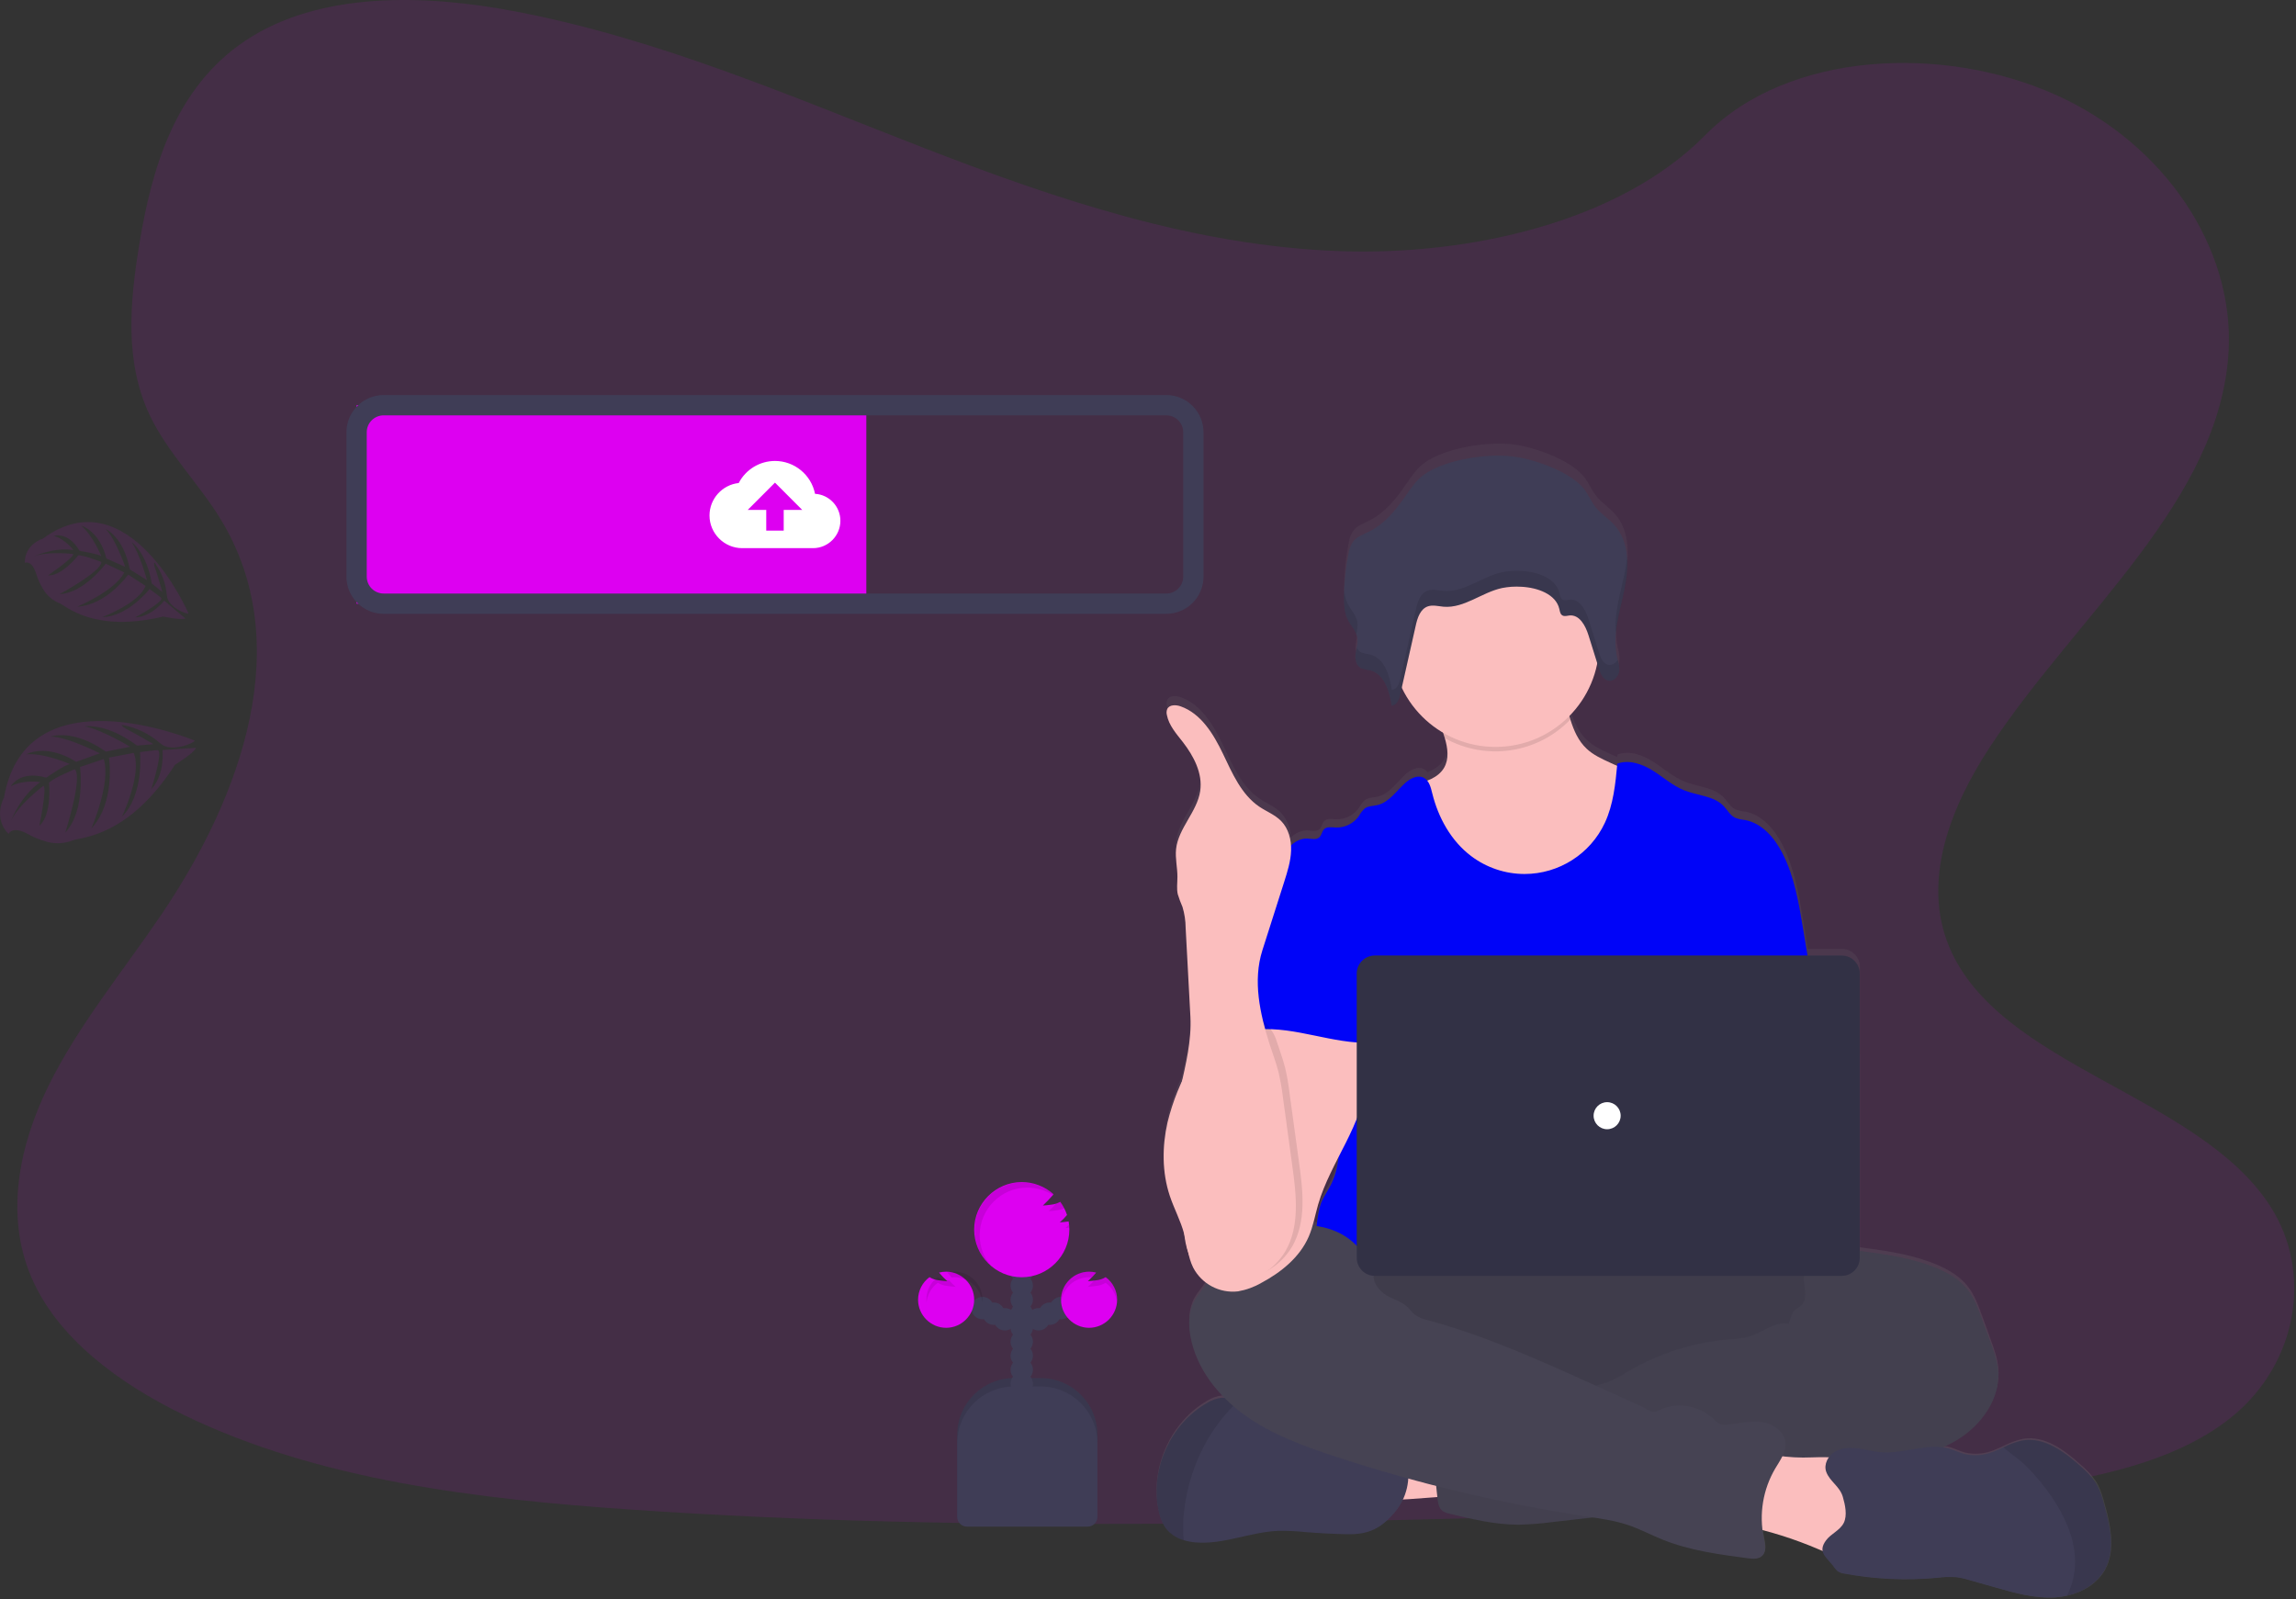 <?xml version="1.0" encoding="UTF-8" standalone="no"?>
<!DOCTYPE svg PUBLIC "-//W3C//DTD SVG 1.1//EN" "http://www.w3.org/Graphics/SVG/1.1/DTD/svg11.dtd">
<svg width="100%" height="100%" viewBox="0 0 1018 709" version="1.1" xmlns="http://www.w3.org/2000/svg" xmlns:xlink="http://www.w3.org/1999/xlink" xml:space="preserve" xmlns:serif="http://www.serif.com/" style="fill-rule:evenodd;clip-rule:evenodd;stroke-miterlimit:10;">
    <rect x="0" y="0" width="1018" height="709" fill="#333333" stroke="none"/>
    <g transform="matrix(1,0,0,1,-91.382,-95.898)">
        <path d="M685.63,207.25C620.91,205 559.27,184.11 500.4,161.25C441.53,138.39 383.24,113.06 320.07,101C279.44,93.21 232.98,92.11 200.24,113.89C168.74,134.89 158.56,171.04 153.08,204.61C148.97,229.88 146.54,256.46 157.83,280.11C165.66,296.53 179.57,310.33 189.19,326.06C222.65,380.78 199,448.26 162.73,501.69C145.73,526.75 125.99,550.69 112.86,577.35C99.73,604.01 93.66,634.6 105.14,661.82C116.53,688.82 143.66,709.06 173.04,723.31C232.73,752.25 303.04,760.54 371.66,765.23C523.48,775.62 676.12,771.12 828.34,766.62C884.68,764.95 941.26,763.26 996.68,754.55C1027.46,749.71 1059.24,742.03 1081.58,723.55C1109.94,700.02 1116.97,660.17 1097.97,630.67C1066.09,581.18 977.97,568.88 955.66,515.77C943.39,486.54 955.99,453.97 973.81,426.86C1012.05,368.69 1076.14,317.67 1079.52,251.18C1081.84,205.52 1051.03,159.79 1003.39,138.18C953.45,115.53 884.21,118.38 847.39,155.87C809.43,194.38 742.77,209.23 685.63,207.25Z" style="fill:rgb(221,0,241);fill-opacity:0.1;fill-rule:nonzero;"/>
    </g>
    <g opacity="0.1">
        <g transform="matrix(1,0,0,1,-91.39,-95.85)">
            <path d="M177.74,424.21C177.74,424.21 103,392.77 93.17,449.46C93.17,449.46 88.06,458.3 95.17,465.6C95.17,465.6 96.7,461.68 103.92,465.73C106.499,467.156 109.238,468.271 112.08,469.05C115.917,470.109 119.997,469.891 123.7,468.43C127.403,466.969 148.29,467.1 168.97,434.93C168.97,434.93 177.84,429.45 178.28,427.39L163.46,428.39C163.46,428.39 164.6,439.24 158.46,445.75C158.46,445.75 163.9,428.91 161.29,428.44C160.76,428.34 153.46,429.3 153.46,429.3C153.46,429.3 155.35,448.17 145.46,457.93C145.46,457.93 154.64,438.74 150.65,429.64L139.71,431.75C139.71,431.75 142.71,451.6 131.89,463.14C131.89,463.14 140.79,442.74 137.35,432.38L126.88,435.9C126.88,435.9 129.4,455.31 120.35,464.9C120.35,464.9 128.25,440.29 124.53,436.9C124.53,436.9 115.11,440.72 113.1,442.9C113.1,442.9 114.59,456.9 108.84,461.95C108.84,461.95 112.37,444.95 110.62,444.25C110.62,444.25 99.68,452.49 96.34,459.6C96.34,459.6 100.5,448.74 109.25,442.6C109.25,442.6 101.9,441.36 96.25,444.43C96.25,444.43 100.03,437.22 111.9,440.64C111.9,440.64 120.69,434.55 122.45,434.64C122.45,434.64 111.22,429.64 103.11,430.26C103.11,430.26 111.81,425.26 125.19,433.61L135.64,429.84C135.64,429.84 121.14,422.41 113.88,422.44C113.88,422.44 123.54,418.7 138.35,429.1L149.05,426.92C149.05,426.92 137.05,419.57 128.96,417.86C128.96,417.86 138.66,416.32 152.14,426.41L159.45,425.8C159.45,425.8 150.6,420.58 147.92,419.31C145.24,418.04 145.36,417.22 145.36,417.22C151.735,418.329 157.677,421.189 162.52,425.48C167.363,429.771 177.68,425.14 177.74,424.21Z" style="fill:rgb(221,0,241);fill-rule:nonzero;"/>
        </g>
    </g>
    <g opacity="0.1">
        <g transform="matrix(1,0,0,1,-91.39,-95.85)">
            <path d="M175,367.85C175,367.85 148.49,306.58 110.37,334.68C110.37,334.68 102.31,337.02 102.37,345.38C102.37,345.38 105.51,343.92 107.5,350.45C108.23,352.766 109.237,354.986 110.5,357.06C112.169,359.879 114.716,362.075 117.75,363.31C120.784,364.545 133.12,376.53 163.75,369.2C163.75,369.2 172.15,370.99 173.58,370.03L164.22,362.16C164.22,362.16 158.71,369.26 151.33,369.6C151.33,369.6 164.16,362.7 162.88,360.93C162.62,360.57 157.73,356.99 157.73,356.99C157.73,356.99 148.11,369.27 136.73,369.46C136.73,369.46 153.12,363.28 155.93,355.61L148.23,350.61C148.23,350.61 138.69,364.1 125.7,364.8C125.7,364.8 142.61,357.75 146.47,349.63L138.24,345.76C138.24,345.76 128.68,358.76 117.87,359.25C117.87,359.25 136.59,349.13 136.3,345C136.3,345 128.53,341.9 126.06,342.08C126.06,342.08 118.99,351.23 112.68,350.97C112.68,350.97 124.47,342.88 123.83,341.47C123.83,341.47 112.63,340.13 106.6,342.47C106.6,342.47 115.26,338.39 123.95,339.73C123.95,339.73 120.29,334.8 115.2,333.43C115.2,333.43 121.56,331.3 126.66,340.08C126.66,340.08 135.34,341.48 136.36,342.52C136.36,342.52 132.55,333.13 127.36,328.9C127.36,328.9 135.36,330.9 138.56,343.47L146.92,347.18C146.92,347.18 142.54,334.5 138.2,330.39C138.2,330.39 146.07,333.67 148.95,348.29L156.55,353.08C156.55,353.08 153.61,341.88 149.78,336.25C149.78,336.25 156.42,340.87 158.67,354.54L163.37,358.34C163.37,358.34 161.08,350.2 160.21,347.92C159.34,345.64 159.88,345.22 159.88,345.22C163.039,349.508 164.94,354.592 165.37,359.9C165.8,365.208 174.41,368.36 175,367.85Z" style="fill:rgb(221,0,241);fill-rule:nonzero;"/>
        </g>
    </g>
    <g transform="matrix(1,0,0,1,-91.39,-95.85)">
        <path d="M1024.66,763C1023.66,759.38 1022.66,755.71 1020.66,752.56C1018.81,749.887 1016.6,747.475 1014.1,745.39C1006.85,738.8 997.94,732.11 988.33,733.78C985.35,734.431 982.47,735.481 979.77,736.9C978.37,737.55 976.96,738.2 975.52,738.75C971.464,740.445 966.979,740.836 962.69,739.87C960.49,739.28 958.44,738.22 956.27,737.56C955.236,737.251 954.179,737.024 953.11,736.88C955.205,735.931 957.242,734.86 959.21,733.67C970,727 978.61,715 977.4,702.3C977,698 975.52,693.89 974.06,689.84C972.78,686.3 971.497,682.757 970.21,679.21C968.55,674.6 966.84,669.91 963.8,666.08C960.42,661.82 955.62,658.93 950.66,656.77C940,652.14 928.35,650.51 916.85,648.93L916.05,648.82L916.05,524.58C916.05,524.563 916.05,524.547 916.05,524.53C916.05,520.141 912.439,516.53 908.05,516.53C908.05,516.53 892.92,516.53 892.92,516.53C892.253,512.45 891.587,508.373 890.92,504.3C889.01,492.69 887.04,480.85 881.69,470.39C878.19,463.54 872.61,457.02 865.1,455.67C863.622,455.532 862.169,455.196 860.78,454.67C858.58,453.59 857.38,451.19 855.68,449.41C851.32,444.84 844.23,444.77 838.38,442.41C833.22,440.36 829,436.49 824.3,433.52C819.6,430.55 813.75,428.43 808.54,430.37C808.54,430.75 808.47,431.12 808.43,431.5L805.09,430C801.49,428.34 797.81,426.62 794.92,423.88C791.2,420.37 789.22,415.74 787.68,410.8C787.52,410.28 787.37,409.8 787.22,409.25C793.61,402.721 797.937,394.452 799.66,385.48C799.93,386.35 800.21,387.23 800.48,388.11C800.726,389.005 801.061,389.872 801.48,390.7C801.619,390.974 801.776,391.237 801.95,391.49C802.28,391.981 802.693,392.411 803.17,392.76C803.644,393.105 804.198,393.322 804.78,393.39C805.059,393.429 805.341,393.429 805.62,393.39C807.153,393.066 808.42,391.984 808.98,390.52C809.139,390.127 809.257,389.718 809.33,389.3C809.369,389.048 809.392,388.795 809.4,388.54L809.4,386.74C809.4,386.54 809.34,386.34 809.3,386.15C809.26,385.96 809.3,386.04 809.3,385.99C809.25,385.73 809.19,385.48 809.14,385.22C809.135,385.163 809.135,385.107 809.14,385.05L808.99,384.42L808.9,384.04L808.9,383.94C808.8,383.55 808.71,383.15 808.62,382.75C807.893,379.276 807.708,375.711 808.07,372.18C808.672,367.001 809.628,361.869 810.93,356.82L811.14,355.91L811.38,354.85C811.54,354.13 811.69,353.41 811.84,352.69C811.97,352.08 812.09,351.46 812.2,350.84C812.31,350.22 812.39,349.75 812.47,349.2L812.47,349C813.081,345.273 813.246,341.486 812.96,337.72C812.49,332.49 810.87,327.54 807.31,323.59C804.8,320.8 801.5,318.74 799.17,315.81C796.98,313.06 795.75,309.68 793.49,306.99C787.24,299.53 771.21,293.78 761.37,292.78C750.1,291.64 731.89,294.52 722.81,301.18C719.45,303.64 717.15,307.18 714.81,310.55C710.51,316.81 705.62,323.05 698.73,326.55C696.12,327.87 693.14,328.87 691.41,331.17C690.365,332.729 689.681,334.503 689.41,336.36C688.081,342.877 687.391,349.509 687.35,356.16C687.201,359.069 687.573,361.982 688.45,364.76C688.59,365.14 688.76,365.53 688.94,365.9C689.1,366.23 689.28,366.56 689.47,366.9L689.59,367.11C690.797,368.842 691.87,370.664 692.8,372.56C693.02,373.094 693.181,373.651 693.28,374.22C693.451,375.688 693.357,377.175 693,378.61C693,378.83 692.92,379.04 692.87,379.25L692.78,379.71C692.78,379.85 692.78,380 692.7,380.14C692.62,380.573 692.55,381.003 692.49,381.43C692.49,381.73 692.43,382.04 692.42,382.35C692.349,383.588 692.586,384.825 693.11,385.95C693.242,386.218 693.399,386.473 693.58,386.71C693.938,387.189 694.4,387.583 694.93,387.86C696.121,388.308 697.365,388.603 698.63,388.74C702.37,389.58 704.71,392.44 706.23,395.95C706.567,396.738 706.864,397.542 707.12,398.36C707.744,400.412 708.212,402.508 708.52,404.63C710.22,404.54 711.21,403.04 711.81,401.4C711.998,400.859 712.155,400.308 712.28,399.75C712.51,398.7 712.74,397.65 712.98,396.6C716.927,404.974 723.287,411.982 731.24,416.72C731.52,417.54 731.79,418.37 732.04,419.21C733.35,423.74 733.98,428.49 731.71,432.45C730.09,435.26 727.36,437 724.32,438.2C723.883,437.612 723.319,437.13 722.67,436.79C720.03,435.47 716.87,437.08 714.67,439.05C710.67,442.67 707.41,447.86 702.14,449.05C700.24,449.49 698.14,449.4 696.55,450.56C695.503,451.545 694.628,452.697 693.96,453.97C691.64,457.299 687.775,459.224 683.72,459.07C681.89,458.98 679.72,458.56 678.47,459.9C677.54,460.9 677.47,462.49 676.47,463.44C675.12,464.76 672.93,464.11 671.05,464.03C668.306,464.037 665.682,465.173 663.8,467.17C663.682,463.136 662.136,459.272 659.44,456.27C656.74,453.49 652.99,452.06 649.79,449.88C641.79,444.44 637.79,434.88 633.62,426.12C629.45,417.36 623.95,408.12 614.85,404.93C612.76,404.19 609.85,404.13 608.91,406.16C608.59,407.007 608.538,407.932 608.76,408.81C609.64,413.47 612.96,417.21 615.83,420.96C620.66,427.28 624.71,435.01 623.54,442.91C622.17,452.26 613.84,459.52 612.84,468.91C612.4,473.05 613.45,477.21 613.44,481.37C613.44,483.97 613.03,486.6 613.59,489.13C614.185,491.052 614.889,492.939 615.7,494.78C616.601,497.802 617.066,500.937 617.08,504.09C617.787,517.343 618.49,530.6 619.19,543.86C619.72,553.75 617.56,563.51 615.38,573.24C612.677,579.008 610.579,585.04 609.12,591.24C606.66,602.07 606.59,613.61 610.12,624.15C612.01,629.88 614.91,635.25 616.46,641.08C616.46,641.21 616.52,641.33 616.55,641.45C616.7,642.69 616.87,643.93 617.1,645.16C617.384,646.581 617.755,647.984 618.21,649.36C618.664,651.73 619.402,654.037 620.41,656.23C621.812,659.015 623.872,661.418 626.41,663.23C624.97,666.05 622.64,668.32 621.09,671.08C618.39,675.86 618.28,681.73 619.26,687.15C621.15,697.61 626.8,706.96 634.26,714.56C633.927,714.541 633.593,714.541 633.26,714.56C630.82,714.83 628.477,715.669 626.42,717.01C610.63,726.24 601.6,746.01 604.9,764.11C605.55,767.65 606.68,771.23 609.04,773.92C611.005,776.061 613.53,777.61 616.33,778.39C618.079,778.916 619.879,779.252 621.7,779.39C634.01,780.39 645.93,774.68 658.27,774.2C662.361,774.135 666.452,774.326 670.52,774.77C676.46,775.263 682.413,775.577 688.38,775.71C698.07,775.94 703.53,773.36 709.72,766.11C711.241,764.311 712.51,762.312 713.49,760.17C718.75,759.87 724.56,759.41 728.77,759.06L728.83,759.65C729.06,761.65 729.41,763.95 731.01,765.22C731.913,765.832 732.936,766.248 734.01,766.44C744.12,768.93 754.35,771.44 764.75,771.44C769.634,771.339 774.508,770.961 779.35,770.31L797.65,768.2C802.975,768.885 808.232,770.03 813.36,771.62C818.64,773.42 823.58,776.09 828.74,778.19C840.74,783.06 853.66,784.8 866.45,786.5C868.63,786.79 871.13,786.99 872.75,785.5C874.83,783.5 874.13,780.15 873.55,777.35C873.31,776.21 873.13,775.05 872.98,773.89C881.613,776.159 890.058,779.091 898.24,782.66L899.68,783.29C900.09,785.47 902.11,787.22 904.04,789.57C904.674,790.559 905.415,791.474 906.25,792.3C907.202,792.927 908.288,793.321 909.42,793.45C922.935,795.966 936.734,796.589 950.42,795.3C953.22,794.919 956.051,794.822 958.87,795.01C960.94,795.29 962.981,795.752 964.97,796.39L976.55,799.7C985.08,802.15 993.83,804.62 1002.68,804.07C1004.48,803.952 1006.26,803.695 1008.02,803.3C1015.02,801.68 1021.55,797.76 1024.91,791.46C1029.42,782.89 1027.23,772.36 1024.66,763ZM685,606.59C684.643,610.926 683.512,615.163 681.66,619.1C680.42,621.61 678.82,623.92 677.66,626.44C676.56,628.72 675.74,633.03 675.25,637.76C674.65,637.66 674.04,637.57 673.44,637.5C674.33,634.38 675,631.18 675.89,628.05C678,620.61 681.47,613.58 685,606.59Z" style="fill:url(#_Linear1);fill-rule:nonzero;"/>
    </g>
    <g transform="matrix(1,0,0,1,-91.39,-95.85)">
        <path d="M700.41,760.39C698.3,755.59 696.3,750.07 698.41,745.27C699.787,742.444 702.154,740.219 705.06,739.02C707.936,737.847 710.968,737.099 714.06,736.8C723.764,735.527 733.584,735.393 743.32,736.4C744.03,742.02 742.53,747.72 741.24,753.15C740.07,758.15 739.4,758.89 734.24,759.15C730.9,759.33 701.2,762.16 700.41,760.39Z" style="fill:rgb(251,190,190);fill-rule:nonzero;"/>
    </g>
    <ellipse cx="698.07" cy="592.16" rx="143" ry="40" style="fill:rgb(70,67,83);"/>
    <ellipse cx="698.07" cy="592.16" rx="143" ry="40" style="fill-opacity:0.1;"/>
    <g transform="matrix(1,0,0,1,-91.39,-95.85)">
        <path d="M815.1,476.85C810.2,486.319 802.055,493.718 792.16,497.69C786.333,499.814 780.2,500.982 774,501.15C767.21,501.46 760.28,501.02 753.9,498.7C745.34,495.6 738.23,489.26 732.9,481.87C727.57,474.48 723.9,466.04 720.71,457.53C719.03,453.1 717.43,448.38 718.22,443.7C723.37,442.53 729.01,440.81 731.67,436.24C733.94,432.32 733.31,427.62 732,423.14C731.63,421.87 731.2,420.61 730.77,419.4C729.77,416.5 726.32,410.99 728.72,408.51C730.25,406.94 736.66,406.14 738.87,405.12C745.68,401.98 751.96,397.44 759.44,395.95C765.91,394.66 772.59,395.87 779.05,397.21C779.907,397.335 780.73,397.631 781.47,398.08C782.314,398.791 782.938,399.728 783.27,400.78C785.11,405.26 786.19,410.21 787.67,414.88C789.21,419.77 791.19,424.36 794.9,427.83C797.79,430.54 801.47,432.24 805.07,433.89L813.93,437.95C815.506,438.54 816.935,439.465 818.12,440.66C819.279,442.252 819.971,444.136 820.12,446.1C821.707,456.621 819.951,467.38 815.1,476.85Z" style="fill:rgb(251,190,190);fill-rule:nonzero;"/>
    </g>
    <g transform="matrix(1,0,0,1,-91.39,-95.85)">
        <path d="M787.63,414.88C773.171,429.92 750.205,433.33 732,423.14C731.63,421.87 731.2,420.61 730.77,419.4C729.77,416.5 726.32,410.99 728.72,408.51C730.25,406.94 736.66,406.14 738.87,405.12C745.68,401.98 751.96,397.44 759.44,395.95C765.91,394.66 772.59,395.87 779.05,397.21C779.907,397.335 780.73,397.631 781.47,398.08C782.314,398.791 782.938,399.728 783.27,400.78C785.07,405.26 786.15,410.21 787.63,414.88Z" style="fill-opacity:0.1;fill-rule:nonzero;"/>
    </g>
    <circle cx="663.07" cy="285.16" r="46" style="fill:rgb(251,190,190);"/>
    <g transform="matrix(1,0,0,1,-91.39,-95.714)">
        <path d="M894.61,530.3L890.83,507.4C888.92,495.91 886.95,484.2 881.61,473.85C878.1,467.07 872.53,460.61 865.02,459.27C863.541,459.138 862.087,458.802 860.7,458.27C858.5,457.21 857.3,454.83 855.61,453.07C851.25,448.55 844.15,448.48 838.31,446.18C833.15,444.18 828.93,440.33 824.23,437.39C819.53,434.45 813.68,432.39 808.48,434.27C807.64,443.22 806.75,452.37 802.95,460.52C796.511,474.334 782.589,483.204 767.348,483.204C758.812,483.204 750.504,480.421 743.69,475.28C734.78,468.57 729.07,458.22 726.41,447.39C725.76,444.75 725.02,441.72 722.59,440.51C719.96,439.19 716.8,440.79 714.59,442.73C710.54,446.32 707.32,451.46 702.06,452.67C700.16,453.11 698.06,453.02 696.48,454.17C695.43,455.139 694.551,456.278 693.88,457.54C691.544,460.841 687.691,462.747 683.65,462.6C681.82,462.51 679.65,462.09 678.4,463.42C677.47,464.42 677.4,465.98 676.4,466.91C675.05,468.22 672.86,467.58 670.98,467.51C667.42,467.36 664.11,469.64 662.07,472.51C660.03,475.38 659.07,478.93 658.07,482.37C669,506.71 679,531.08 689.93,555.42C690.442,556.337 690.714,557.369 690.72,558.42C690.501,559.51 690.036,560.537 689.36,561.42C684,570.03 684.17,580.86 684.76,590.98C685.35,601.1 686.07,611.79 681.55,620.86C680.32,623.35 678.72,625.63 677.55,628.12C674.81,633.76 673.82,651.8 675.42,657.86L901.42,657.86C897.11,646.01 898.75,622.23 899.65,609.65C900.28,600.85 898.65,592.06 897.95,583.26C896.48,565.29 897.58,548.24 894.61,530.3Z" style="fill:rgb(0,4,248);fill-rule:nonzero;"/>
    </g>
    <g transform="matrix(1,0,0,1,-91.39,-95.85)">
        <path d="M906.18,650.86C909.51,649.59 913.18,650.05 916.75,650.53C928.24,652.1 939.9,653.71 950.55,658.3C955.55,660.44 960.31,663.3 963.69,667.51C966.69,671.3 968.44,675.94 970.1,680.51L973.94,691C975.4,695 976.88,699.08 977.29,703.33C978.49,715.92 969.88,727.79 959.05,734.33C948.22,740.87 935.47,743.2 923.05,745.64C910.63,748.08 898.16,750.78 885.79,753.64C880.02,755.137 874.167,756.289 868.26,757.09C855.02,758.59 841.18,756.38 828.6,760.76C823.6,762.51 818.69,765.11 813.5,766.32C810.058,767.075 806.575,767.636 803.07,768L779.26,770.72C774.418,771.368 769.544,771.741 764.66,771.84C754.26,771.84 744.03,769.38 733.93,766.92C732.856,766.732 731.834,766.319 730.93,765.71C729.33,764.45 728.98,762.22 728.75,760.2C727.73,751.26 726.837,742.31 726.07,733.35C725.83,730.44 725.65,727.29 727.24,724.84C729.24,721.84 733.14,720.9 736.7,720.32C751.796,717.85 767.088,716.789 782.38,717.15C788.19,711.34 797.77,711.31 805.38,708.15C808.18,706.864 810.889,705.391 813.49,703.74C827.096,695.801 842.303,690.994 858,689.67C861.075,689.576 864.131,689.14 867.11,688.37C873,686.54 878.37,681.56 884.42,682.78C885.17,680.71 885.69,677.94 887.42,676.52C888.28,675.79 889.34,675.3 890.13,674.52C891.8,672.83 891.95,670.17 891.7,667.81C891.45,665.45 890.89,663.03 891.5,660.73C891.754,659.859 892.127,659.028 892.61,658.26C895.62,653 900.15,650.36 906.18,650.86Z" style="fill:rgb(70,67,83);fill-rule:nonzero;"/>
    </g>
    <g transform="matrix(1,0,0,1,-91.39,-95.85)">
        <path d="M906.18,650.86C909.51,649.59 913.18,650.05 916.75,650.53C928.24,652.1 939.9,653.71 950.55,658.3C955.55,660.44 960.31,663.3 963.69,667.51C966.69,671.3 968.44,675.94 970.1,680.51L973.94,691C975.4,695 976.88,699.08 977.29,703.33C978.49,715.92 969.88,727.79 959.05,734.33C948.22,740.87 935.47,743.2 923.05,745.64C910.63,748.08 898.16,750.78 885.79,753.64C880.02,755.137 874.167,756.289 868.26,757.09C855.02,758.59 841.18,756.38 828.6,760.76C823.6,762.51 818.69,765.11 813.5,766.32C810.058,767.075 806.575,767.636 803.07,768L779.26,770.72C774.418,771.368 769.544,771.741 764.66,771.84C754.26,771.84 744.03,769.38 733.93,766.92C732.856,766.732 731.834,766.319 730.93,765.71C729.33,764.45 728.98,762.22 728.75,760.2C727.73,751.26 726.837,742.31 726.07,733.35C725.83,730.44 725.65,727.29 727.24,724.84C729.24,721.84 733.14,720.9 736.7,720.32C751.796,717.85 767.088,716.789 782.38,717.15C788.19,711.34 797.77,711.31 805.38,708.15C808.18,706.864 810.889,705.391 813.49,703.74C827.096,695.801 842.303,690.994 858,689.67C861.075,689.576 864.131,689.14 867.11,688.37C873,686.54 878.37,681.56 884.42,682.78C885.17,680.71 885.69,677.94 887.42,676.52C888.28,675.79 889.34,675.3 890.13,674.52C891.8,672.83 891.95,670.17 891.7,667.81C891.45,665.45 890.89,663.03 891.5,660.73C891.754,659.859 892.127,659.028 892.61,658.26C895.62,653 900.15,650.36 906.18,650.86Z" style="fill-opacity:0.05;fill-rule:nonzero;"/>
    </g>
    <g transform="matrix(1,0,0,1,-91.39,-95.85)">
        <path d="M709.61,766.57C703.42,773.74 697.97,776.3 688.28,776.07C682.32,775.93 676.367,775.62 670.42,775.14C666.355,774.7 662.268,774.51 658.18,774.57C645.84,775.05 633.93,780.7 621.62,779.71C619.8,779.567 618,779.232 616.25,778.71C613.473,777.937 610.964,776.41 609,774.3C606.64,771.63 605.51,768.09 604.86,764.59C601.57,746.65 610.59,727.11 626.38,717.98C628.44,716.65 630.782,715.817 633.22,715.55C635.61,715.54 637.974,716.059 640.14,717.07L640.29,717.13C646.705,719.77 652.532,723.658 657.43,728.57C658.173,729.421 659.06,730.135 660.05,730.68C661.038,731.053 662.084,731.249 663.14,731.26L676.28,732.09C678.506,732.156 680.719,732.462 682.88,733C685.262,733.832 687.582,734.834 689.82,736C696.89,739.16 704.73,740 712.37,741.22C713.106,741.261 713.809,741.542 714.37,742.02C714.675,742.399 714.887,742.844 714.99,743.32C717.154,751.475 715.136,760.194 709.61,766.57Z" style="fill:rgb(63,61,86);fill-rule:nonzero;"/>
    </g>
    <g transform="matrix(1,0,0,1,-91.39,-95.85)">
        <path d="M640.25,717.13C635.152,721.998 630.729,727.527 627.1,733.57C621.276,743.542 617.617,754.63 616.36,766.11C615.883,770.298 615.847,774.524 616.25,778.72C613.472,777.944 610.962,776.414 609,774.3C606.64,771.63 605.51,768.09 604.86,764.59C601.57,746.65 610.59,727.11 626.38,717.98C628.44,716.65 630.782,715.817 633.22,715.55C635.61,715.54 637.974,716.059 640.14,717.07L640.25,717.13Z" style="fill-opacity:0.1;fill-rule:nonzero;"/>
    </g>
    <g transform="matrix(1,0,0,1,-91.39,-95.85)">
        <path d="M894.74,742C902.09,741.8 910.34,741.43 915.74,746.38C920.89,751.06 921.57,758.78 921.91,765.73L922.3,773.8C922.42,776.26 922.52,778.8 921.53,781.08C919.77,785.08 914.94,787.01 910.53,786.78C906.12,786.55 902.07,784.62 898.04,782.88C887.099,778.167 875.707,774.578 864.04,772.17C864.42,766.59 865.053,761.037 865.94,755.51C866.55,751.68 866.65,745.27 869.21,742.09C871.92,738.73 875.45,740.55 879.13,741.17C884.294,741.958 889.522,742.236 894.74,742Z" style="fill:rgb(251,190,190);fill-rule:nonzero;"/>
    </g>
    <g transform="matrix(1,0,0,1,-91.39,-95.85)">
        <path d="M700.52,660.92C700.52,661.92 698.95,660.92 698.81,659.85C697.71,651.76 691.29,645.09 683.81,641.85C676.33,638.61 667.81,638.44 659.71,639.21C647.46,640.37 633.76,645.06 629.23,656.51C628.17,659.19 627.69,662.09 626.39,664.66C624.95,667.48 622.6,669.73 621.04,672.47C618.35,677.21 618.24,683.02 619.21,688.38C621.82,702.68 631.6,714.91 643.45,723.38C655.3,731.85 669.15,736.91 682.96,741.47C719.477,753.513 756.942,762.462 794.96,768.22C801.12,769.15 807.34,770.01 813.24,771.99C818.52,773.76 823.46,776.41 828.62,778.49C840.62,783.31 853.53,785.03 866.32,786.72C868.5,787 871,787.2 872.61,785.72C874.69,783.79 874,780.43 873.41,777.66C871.239,767.14 873.054,756.179 878.5,746.92C880.64,743.32 883.42,739.63 883.02,735.46C882.54,730.6 877.7,727.16 872.88,726.38C868.06,725.6 863.16,726.75 858.32,727.38C856.65,727.6 854.83,727.74 853.32,726.89C852.601,726.404 851.948,725.826 851.38,725.17C844.558,718.589 834.205,717.142 825.84,721.6C824.05,722.6 821.34,720.37 819.48,719.53L798.47,710C774.31,699.07 750.03,688.09 724.47,681.17C722.431,680.769 720.492,679.963 718.77,678.8C717.5,677.8 716.59,676.44 715.42,675.33C712.87,672.92 709.32,671.96 706.26,670.25C703.2,668.54 699.8,664.35 700.52,660.92Z" style="fill:rgb(70,67,83);fill-rule:nonzero;"/>
    </g>
    <g transform="matrix(1,0,0,1,-91.39,-95.85)">
        <path d="M1024.71,791.61C1021.35,797.84 1014.83,801.72 1007.83,803.32C1006.07,803.716 1004.29,803.971 1002.49,804.08C993.64,804.63 984.9,802.18 976.37,799.76L964.79,796.48C962.799,795.853 960.758,795.398 958.69,795.12C955.874,794.932 953.046,795.029 950.25,795.41C936.564,796.683 922.767,796.064 909.25,793.57C908.119,793.448 907.033,793.061 906.08,792.44C905.245,791.622 904.504,790.713 903.87,789.73C900.72,785.94 897.33,783.73 901.06,778.73C903.21,775.83 907.2,774.38 908.87,771.05C910.54,767.72 909.47,762.99 908.48,759.55C907.13,754.8 902.69,752.75 901.1,748.39C899.91,745.1 901.91,741.28 904.92,739.49C907.93,737.7 911.65,737.56 915.12,738.02C918.59,738.48 921.99,739.46 925.48,739.73C935.74,740.55 946.23,735.26 956.08,738.24C958.25,738.9 960.3,739.95 962.5,740.53C966.788,741.489 971.27,741.101 975.33,739.42C976.77,738.88 978.18,738.23 979.58,737.59C982.28,736.184 985.155,735.145 988.13,734.5C997.74,732.85 1006.65,739.5 1013.9,745.99C1016.39,748.055 1018.59,750.443 1020.45,753.09C1022.45,756.21 1023.51,759.84 1024.45,763.42C1027.1,772.69 1029.29,783.11 1024.71,791.61Z" style="fill:rgb(63,61,86);fill-rule:nonzero;"/>
    </g>
    <g transform="matrix(1,0,0,1,-91.39,-95.85)">
        <path d="M1024.71,791.61C1021.35,797.84 1014.83,801.72 1007.83,803.32C1010.55,798.03 1011.78,792.096 1011.38,786.16C1010.78,776.65 1006.6,767.69 1001.27,759.79C997.991,754.927 994.261,750.384 990.13,746.22C986.95,743.02 983.04,740.48 979.62,737.55C982.32,736.144 985.195,735.105 988.17,734.46C997.78,732.81 1006.69,739.46 1013.94,745.95C1016.43,748.015 1018.63,750.403 1020.49,753.05C1022.49,756.17 1023.55,759.8 1024.49,763.38C1027.1,772.69 1029.29,783.11 1024.71,791.61Z" style="fill-opacity:0.1;fill-rule:nonzero;"/>
    </g>
    <g transform="matrix(1,0,0,1,-91.39,-95.85)">
        <path d="M722.68,306.35C719.32,308.78 717.02,312.27 714.68,315.62C710.37,321.81 705.49,327.99 698.6,331.44C695.99,332.75 693.01,333.74 691.28,336.02C690.253,337.562 689.587,339.315 689.33,341.15C688.01,347.601 687.32,354.165 687.27,360.75C687.27,364.03 687.41,367.41 688.86,370.39C690.23,373.19 692.7,375.56 693.21,378.61C693.6,380.99 692.72,383.36 692.41,385.75C692.1,388.14 692.64,390.97 694.85,392.11C696.041,392.558 697.284,392.85 698.55,392.98C705.2,394.46 707.43,402.26 708.44,408.71C710.7,408.58 711.72,405.99 712.19,403.88L719.12,373.07C719.87,369.73 721.12,365.86 724.45,364.69C726.68,363.92 729.12,364.64 731.45,364.84C740.6,365.59 748.34,358.52 757.29,356.57C760.155,355.995 763.084,355.803 766,356C773.06,356.35 781.27,359.25 782.77,365.84C783.02,366.91 783.17,368.19 784.17,368.72C785.17,369.25 786.17,368.8 787.27,368.72C791.75,368.27 794.39,373.31 795.68,377.43L800.38,392.43C801.08,394.7 802.26,397.37 804.72,397.66C806.99,397.94 808.92,395.79 809.26,393.66C809.6,391.53 808.86,389.32 808.37,387.18C806.16,377.33 809.54,367.25 811.6,357.38C813.66,347.51 814.03,336.17 807.12,328.57C804.61,325.82 801.31,323.77 798.97,320.87C796.79,318.15 795.56,314.81 793.3,312.14C787.05,304.77 771.02,299.08 761.19,298.14C750,296.91 731.76,299.76 722.68,306.35Z" style="fill:rgb(63,61,86);fill-rule:nonzero;"/>
    </g>
    <g opacity="0.1">
        <g transform="matrix(1,0,0,1,-91.39,-95.85)">
            <path d="M804.76,390.65C802.3,390.35 801.12,387.65 800.42,385.42C798.853,380.413 797.287,375.413 795.72,370.42C794.43,366.29 791.79,361.25 787.31,361.71C786.31,361.82 785.13,362.23 784.21,361.71C783.29,361.19 783.06,359.9 782.81,358.83C781.31,352.23 773.1,349.34 766.04,348.99C763.124,348.799 760.196,348.99 757.33,349.56C748.33,351.56 740.64,358.56 731.49,357.83C729.13,357.64 726.69,356.92 724.49,357.69C721.12,358.85 719.91,362.69 719.16,366.07L712.23,396.87C711.76,398.99 710.74,401.58 708.48,401.7C707.48,395.26 705.24,387.46 698.59,385.98C697.326,385.841 696.084,385.549 694.89,385.11C694.02,384.635 693.339,383.876 692.96,382.96C692.78,383.89 692.57,384.82 692.45,385.75C692.15,388.13 692.68,390.97 694.89,392.11C696.081,392.558 697.324,392.85 698.59,392.98C705.24,394.46 707.47,402.26 708.48,408.71C710.74,408.58 711.76,405.99 712.23,403.88L719.16,373.07C719.91,369.73 721.16,365.86 724.49,364.69C726.72,363.92 729.16,364.64 731.49,364.84C740.64,365.59 748.38,358.52 757.33,356.57C760.182,355.999 763.098,355.807 766,356C773.06,356.35 781.27,359.25 782.77,365.84C783.02,366.91 783.17,368.19 784.17,368.72C785.17,369.25 786.17,368.8 787.27,368.72C791.75,368.27 794.39,373.31 795.68,377.43C797.24,382.437 798.807,387.437 800.38,392.43C801.08,394.7 802.26,397.37 804.72,397.66C806.99,397.94 808.92,395.79 809.26,393.66C809.414,391.868 809.21,390.063 808.66,388.35C807.935,389.822 806.399,390.728 804.76,390.65Z" style="fill-rule:nonzero;"/>
        </g>
        <g transform="matrix(1,0,0,1,-91.39,-95.85)">
            <path d="M693.22,371.61C692.71,368.56 690.22,366.19 688.87,363.39C688.002,361.501 687.5,359.465 687.39,357.39C687.39,358.51 687.29,359.63 687.28,360.76C687.28,364.04 687.42,367.42 688.87,370.4C689.98,372.67 691.81,374.67 692.73,376.98C693.215,375.234 693.381,373.415 693.22,371.61Z" style="fill-rule:nonzero;"/>
        </g>
        <g transform="matrix(1,0,0,1,-91.39,-95.85)">
            <path d="M811.64,350.33C809.82,359.05 806.98,367.93 807.86,376.67C808.43,370.22 810.31,363.73 811.64,357.33C812.748,352.473 813.139,347.48 812.8,342.51C812.582,345.139 812.195,347.751 811.64,350.33Z" style="fill-rule:nonzero;"/>
        </g>
    </g>
    <g transform="matrix(1,0,0,1,-91.39,-95.85)">
        <path d="M697.16,574.5C695.95,594.36 681.38,610.77 675.83,629.87C674.45,634.65 673.62,639.61 671.64,644.16C667.64,653.31 659.41,659.95 650.64,664.63C647.44,666.479 643.94,667.752 640.3,668.39C632.125,669.345 624.167,665.113 620.39,657.8C618.1,653.15 617.78,647.8 616.39,642.8C614.84,637.03 611.94,631.71 610.05,626.04C606.57,615.61 606.64,604.19 609.05,593.47C611.334,584.148 614.947,575.202 619.78,566.91C620.48,565.68 621.19,564.46 621.92,563.25C623.983,559.752 626.299,556.41 628.85,553.25C634.85,546.02 642.56,540.46 650.19,534.98C650.773,534.5 651.456,534.158 652.19,533.98L652.31,533.98C653.17,533.95 654.023,534.15 654.78,534.56C665.361,539.135 675.518,544.636 685.13,551C688.57,553.29 694,555.85 695.8,559.75C697.6,563.65 697.42,570.26 697.16,574.5Z" style="fill:rgb(251,190,190);fill-rule:nonzero;"/>
    </g>
    <g transform="matrix(1,0,0,1,-91.39,-95.85)">
        <path d="M657.46,483.11C656.486,484.13 655.73,485.338 655.24,486.66C647.157,504.877 642.382,524.389 641.14,544.28C641.162,545.25 640.938,546.21 640.49,547.07C640.048,547.642 639.556,548.175 639.02,548.66C638.18,549.656 637.719,550.917 637.719,552.219C637.719,553.97 638.552,555.62 639.96,556.66C641.61,553.55 645.56,552.54 649.07,552.27C665.88,550.94 682.3,558.76 699.16,558.17C697.97,554.06 696.26,550.11 695.29,545.95C691,527.48 701.7,507.37 695.14,489.58C693.83,486.02 691.64,482.52 688.19,480.96C686.762,480.383 685.267,479.987 683.74,479.78C679.48,479.01 671,475.72 666.88,477.04C665.36,477.53 664.76,478.96 663.5,479.82C661.63,481.05 659.09,481.48 657.46,483.11Z" style="fill:rgb(0,4,248);fill-rule:nonzero;"/>
    </g>
    <g transform="matrix(1,0,0,1,-91.39,-95.85)">
        <path d="M664.35,648.46C659.127,657.319 649.633,662.829 639.35,662.97C636.61,663.042 633.885,662.541 631.35,661.5C624.96,658.68 621.35,651.7 620.01,644.84C618.67,637.98 619.09,630.9 618.14,623.97C617.38,618.45 615.76,613.09 614.92,607.58C612.86,593.95 616.92,580.49 619.81,566.92C620.51,565.69 621.22,564.47 621.95,563.26C624.013,559.762 626.329,556.42 628.88,553.26C634.88,546.03 642.59,540.47 650.22,534.99L642.22,534.99C642.455,534.818 642.738,534.726 643.029,534.726C643.722,534.726 644.311,535.252 644.39,535.94C645.18,542.94 655.05,549.94 657.2,556.74C658.53,560.92 660.13,565.02 661.2,569.28C662.043,572.908 662.684,576.581 663.12,580.28C664.54,590.633 665.953,600.967 667.36,611.28C669.13,623.87 670.65,637.48 664.35,648.46Z" style="fill-opacity:0.1;fill-rule:nonzero;"/>
    </g>
    <g transform="matrix(1,0,0,1,-91.39,-95.85)">
        <path d="M651.11,517.16L660.76,486.89C662.2,482.36 663.66,477.76 663.83,473C664,468.24 662.75,463.25 659.42,459.85C656.72,457.1 652.98,455.68 649.78,453.53C641.78,448.14 637.78,438.7 633.61,430.01C629.44,421.32 623.95,412.23 614.85,409.01C612.75,408.27 609.85,408.21 608.91,410.22C608.585,411.056 608.532,411.973 608.76,412.84C609.64,417.46 612.95,421.15 615.83,424.84C620.66,431.09 624.7,438.74 623.54,446.56C622.16,455.82 613.84,463 612.84,472.31C612.4,476.41 613.45,480.52 613.44,484.65C613.44,487.21 613.02,489.82 613.59,492.32C614.182,494.253 614.886,496.15 615.7,498C616.591,500.99 617.055,504.09 617.08,507.21L619.19,546.57C620.33,567.86 608.78,588.57 611.96,609.57C612.8,615.08 614.42,620.44 615.18,625.96C616.18,632.89 615.71,639.96 617.05,646.83C618.39,653.7 622.05,660.67 628.39,663.49C630.925,664.531 633.65,665.032 636.39,664.96C646.673,664.819 656.167,659.309 661.39,650.45C667.69,639.45 666.17,625.86 664.45,613.32L660.21,582.32C659.774,578.621 659.133,574.948 658.29,571.32C657.23,567.06 655.63,562.96 654.29,558.78C650,545.11 646.79,530.74 651.11,517.16Z" style="fill:rgb(251,190,190);fill-rule:nonzero;"/>
    </g>
    <path d="M824.57,431.63L824.57,557.69C824.57,562.089 820.999,565.66 816.6,565.66L609.54,565.66C605.141,565.66 601.57,562.089 601.57,557.69L601.57,431.63C601.57,427.231 605.141,423.66 609.54,423.66L816.6,423.66C820.999,423.66 824.57,427.231 824.57,431.63Z" style="fill:rgb(63,61,86);"/>
    <path d="M824.57,431.63L824.57,557.69C824.57,562.089 820.999,565.66 816.6,565.66L609.54,565.66C605.141,565.66 601.57,562.089 601.57,557.69L601.57,431.63C601.57,427.231 605.141,423.66 609.54,423.66L816.6,423.66C820.999,423.66 824.57,427.231 824.57,431.63Z" style="fill-opacity:0.2;"/>
    <circle cx="712.57" cy="494.66" r="6" style="fill:white;"/>
    <path d="M449.44,611L461.55,611C475.265,611 486.55,622.285 486.55,636L486.55,673.11L424.44,673.11L424.44,636C424.44,622.285 435.725,611 449.44,611Z" style="fill:rgb(63,61,86);fill-rule:nonzero;"/>
    <path d="M449.44,611L461.55,611C475.265,611 486.55,622.285 486.55,636L486.55,673.11L424.44,673.11L424.44,636C424.44,622.285 435.725,611 449.44,611Z" style="fill-opacity:0.1;fill-rule:nonzero;"/>
    <circle cx="453.02" cy="619.7" r="4.97" style="fill:rgb(63,61,86);"/>
    <circle cx="453.02" cy="613.49" r="4.97" style="fill:rgb(63,61,86);"/>
    <circle cx="453.02" cy="607.28" r="4.97" style="fill:rgb(63,61,86);"/>
    <circle cx="453.02" cy="601.07" r="4.97" style="fill:rgb(63,61,86);"/>
    <circle cx="453.02" cy="594.86" r="4.97" style="fill:rgb(63,61,86);"/>
    <circle cx="453.02" cy="588.65" r="4.97" style="fill:rgb(63,61,86);"/>
    <circle cx="453.02" cy="582.44" r="4.97" style="fill:rgb(63,61,86);"/>
    <circle cx="460.47" cy="584.92" r="4.97" style="fill:rgb(63,61,86);"/>
    <circle cx="465.44" cy="582.44" r="4.97" style="fill:rgb(63,61,86);"/>
    <circle cx="470.41" cy="579.95" r="4.97" style="fill:rgb(63,61,86);"/>
    <circle cx="453.02" cy="576.22" r="4.97" style="fill:rgb(63,61,86);"/>
    <circle cx="453.02" cy="570.01" r="4.97" style="fill:rgb(63,61,86);"/>
    <circle cx="453.02" cy="563.8" r="4.97" style="fill:rgb(63,61,86);"/>
    <circle cx="453.02" cy="557.59" r="4.97" style="fill:rgb(63,61,86);"/>
    <g transform="matrix(1,0,0,1,-91.39,-95.85)">
        <path d="M565,637.41C563.77,637.59 562.53,637.72 561.29,637.8C562.443,636.794 563.513,635.697 564.49,634.52C563.798,632.433 562.786,630.466 561.49,628.69C560.258,629.382 558.896,629.811 557.49,629.95C556.26,630.13 555.02,630.27 553.78,630.35C555.446,628.764 557.032,627.095 558.53,625.35C554.657,621.867 549.629,619.938 544.42,619.938C532.845,619.938 523.32,629.463 523.32,641.038C523.32,652.613 532.845,662.138 544.42,662.138C555.995,662.138 565.52,652.613 565.52,641.038C565.52,641.025 565.52,641.013 565.52,641C565.52,639.783 565.413,638.568 565.2,637.37L565,637.41Z" style="fill:rgb(221,0,241);fill-rule:nonzero;"/>
    </g>
    <g transform="matrix(1,0,0,1,-91.39,-95.85)">
        <path d="M581.61,662.1C580.341,662.877 578.911,663.356 577.43,663.5C576.2,663.68 574.96,663.81 573.72,663.89C575.038,662.708 576.268,661.431 577.4,660.07C576.375,659.803 575.321,659.668 574.261,659.668C567.437,659.668 561.821,665.283 561.821,672.108C561.821,678.932 567.437,684.548 574.261,684.548C581.086,684.548 586.701,678.932 586.701,672.108C586.701,668.145 584.808,664.411 581.61,662.07L581.61,662.1Z" style="fill:rgb(221,0,241);fill-rule:nonzero;"/>
    </g>
    <circle cx="445.56" cy="584.92" r="4.97" style="fill:rgb(63,61,86);"/>
    <circle cx="440.59" cy="582.44" r="4.97" style="fill:rgb(63,61,86);"/>
    <circle cx="435.62" cy="579.95" r="4.97" style="fill:rgb(63,61,86);"/>
    <g transform="matrix(1,0,0,1,-95.058,-95.85)">
        <path d="M507.2,662.1C508.469,662.879 509.898,663.358 511.38,663.5C512.61,663.68 513.85,663.81 515.09,663.89C513.77,662.71 512.539,661.434 511.41,660.07C512.435,659.803 513.489,659.668 514.549,659.668C521.373,659.668 526.989,665.283 526.989,672.108C526.989,678.932 521.373,684.548 514.549,684.548C507.724,684.548 502.109,678.932 502.109,672.108C502.109,668.145 504.002,664.411 507.2,662.07L507.2,662.1Z" style="fill:rgb(221,0,241);fill-rule:nonzero;"/>
    </g>
    <path d="M449.44,614.73L461.55,614.73C475.265,614.73 486.55,626.015 486.55,639.73L486.55,672.6C486.55,674.926 484.636,676.84 482.31,676.84L428.68,676.84C426.354,676.84 424.44,674.926 424.44,672.6L424.44,639.73C424.44,626.015 435.725,614.73 449.44,614.73Z" style="fill:rgb(63,61,86);fill-rule:nonzero;"/>
    <g opacity="0.1">
        <g transform="matrix(1,0,0,1,-91.39,-95.85)">
            <path d="M565.38,638.77C564.877,639.308 564.343,639.815 563.78,640.29C564.35,640.29 564.91,640.2 565.48,640.14C565.46,639.68 565.43,639.22 565.38,638.77Z" style="fill-rule:nonzero;"/>
        </g>
        <g transform="matrix(1,0,0,1,-91.39,-95.85)">
            <path d="M556.32,632.83C557.57,632.75 558.8,632.62 560.04,632.44C561.152,632.299 562.24,632.003 563.27,631.56C562.764,630.56 562.182,629.601 561.53,628.69C560.908,629.069 560.234,629.355 559.53,629.54C558.549,630.72 557.476,631.821 556.32,632.83Z" style="fill-rule:nonzero;"/>
        </g>
        <g transform="matrix(1,0,0,1,-91.39,-95.85)">
            <path d="M525.77,643.5C525.77,643.486 525.77,643.472 525.77,643.459C525.77,631.894 535.286,622.379 546.85,622.379C550.9,622.379 554.866,623.546 558.27,625.74L558.59,625.4C554.728,621.964 549.734,620.064 544.564,620.064C532.989,620.064 523.464,629.588 523.464,641.164C523.464,647.291 526.133,653.124 530.77,657.13C527.537,653.327 525.763,648.492 525.77,643.5Z" style="fill-rule:nonzero;"/>
        </g>
    </g>
    <g opacity="0.1">
        <g transform="matrix(1,0,0,1,-91.39,-95.85)">
            <path d="M573.72,666.37C574.96,666.29 576.2,666.16 577.43,665.98C578.912,665.84 580.343,665.361 581.61,664.58C584.448,666.67 586.267,669.872 586.61,673.38C586.659,672.945 586.682,672.508 586.68,672.07C586.699,668.134 584.84,664.416 581.68,662.07C580.411,662.847 578.981,663.326 577.5,663.47L576.5,663.59C575.647,664.587 574.717,665.517 573.72,666.37Z" style="fill-rule:nonzero;"/>
        </g>
        <g transform="matrix(1,0,0,1,-91.39,-95.85)">
            <path d="M574.22,662.13C574.635,662.135 575.049,662.165 575.46,662.22C576.11,661.53 576.75,660.79 577.4,660.07C576.356,659.791 575.28,659.65 574.2,659.65C567.398,659.65 561.8,665.248 561.8,672.05C561.8,672.057 561.8,672.063 561.8,672.07C561.8,672.49 561.8,672.9 561.86,673.31C562.494,666.994 567.872,662.129 574.22,662.13Z" style="fill-rule:nonzero;"/>
        </g>
    </g>
    <g opacity="0.1">
        <g transform="matrix(1,0,0,1,-91.39,-95.85)">
            <path d="M515.09,666.37C513.85,666.29 512.61,666.16 511.38,665.98C509.897,665.842 508.467,665.363 507.2,664.58C504.362,666.67 502.543,669.872 502.2,673.38C502.151,672.945 502.128,672.508 502.13,672.07C502.111,668.134 503.97,664.416 507.13,662.07C508.399,662.849 509.828,663.328 511.31,663.47L512.31,663.59C513.158,664.592 514.088,665.522 515.09,666.37Z" style="fill-rule:nonzero;"/>
        </g>
        <g transform="matrix(1,0,0,1,-91.39,-95.85)">
            <path d="M514.59,662.13C514.172,662.135 513.754,662.165 513.34,662.22C512.7,661.53 512.06,660.79 511.41,660.07C512.454,659.791 513.53,659.65 514.61,659.65C521.412,659.65 527.01,665.248 527.01,672.05C527.01,672.057 527.01,672.063 527.01,672.07C527.01,672.49 527.01,672.9 526.95,673.31C526.316,666.994 520.938,662.129 514.59,662.13Z" style="fill-rule:nonzero;"/>
        </g>
    </g>
    <rect x="158.11" y="179.65" width="226" height="88" style="fill:rgb(221,0,241);"/>
    <path d="M529.11,191.65L529.11,255.65C529.11,262.273 523.733,267.65 517.11,267.65L170.11,267.65C163.487,267.65 158.11,262.273 158.11,255.65L158.11,191.65C158.11,185.027 163.487,179.65 170.11,179.65L517.11,179.65C523.733,179.65 529.11,185.027 529.11,191.65Z" style="fill:none;stroke:rgb(63,61,86);stroke-width:9px;"/>
    <g transform="matrix(1,0,0,1,-91.39,-95.85)">
        <path d="M452.76,314.79C451.084,306.351 443.611,300.216 435.007,300.216C428.25,300.216 422.034,303.999 418.93,310C411.599,310.773 405.969,317.028 405.969,324.4C405.969,332.344 412.506,338.88 420.449,338.88C420.466,338.88 420.483,338.88 420.5,338.88L451.92,338.88C458.56,338.864 464.011,333.39 464,326.75C464.026,320.447 459.053,315.155 452.76,314.79ZM438.87,321.92L438.87,331.1L431.13,331.1L431.13,321.92L422.92,321.92L435,309.83L447.08,321.92L438.87,321.92Z" style="fill:white;fill-rule:nonzero;"/>
    </g>
    <defs>
        <linearGradient id="_Linear1" x1="0" y1="0" x2="1" y2="0" gradientUnits="userSpaceOnUse" gradientTransform="matrix(3.13295e-14,-511.65,511.65,3.13295e-14,815.82,804.15)"><stop offset="0" style="stop-color:rgb(128,128,128);stop-opacity:0.25"/><stop offset="0.54" style="stop-color:rgb(128,128,128);stop-opacity:0.12"/><stop offset="1" style="stop-color:rgb(128,128,128);stop-opacity:0.1"/></linearGradient>
    </defs>
</svg>
